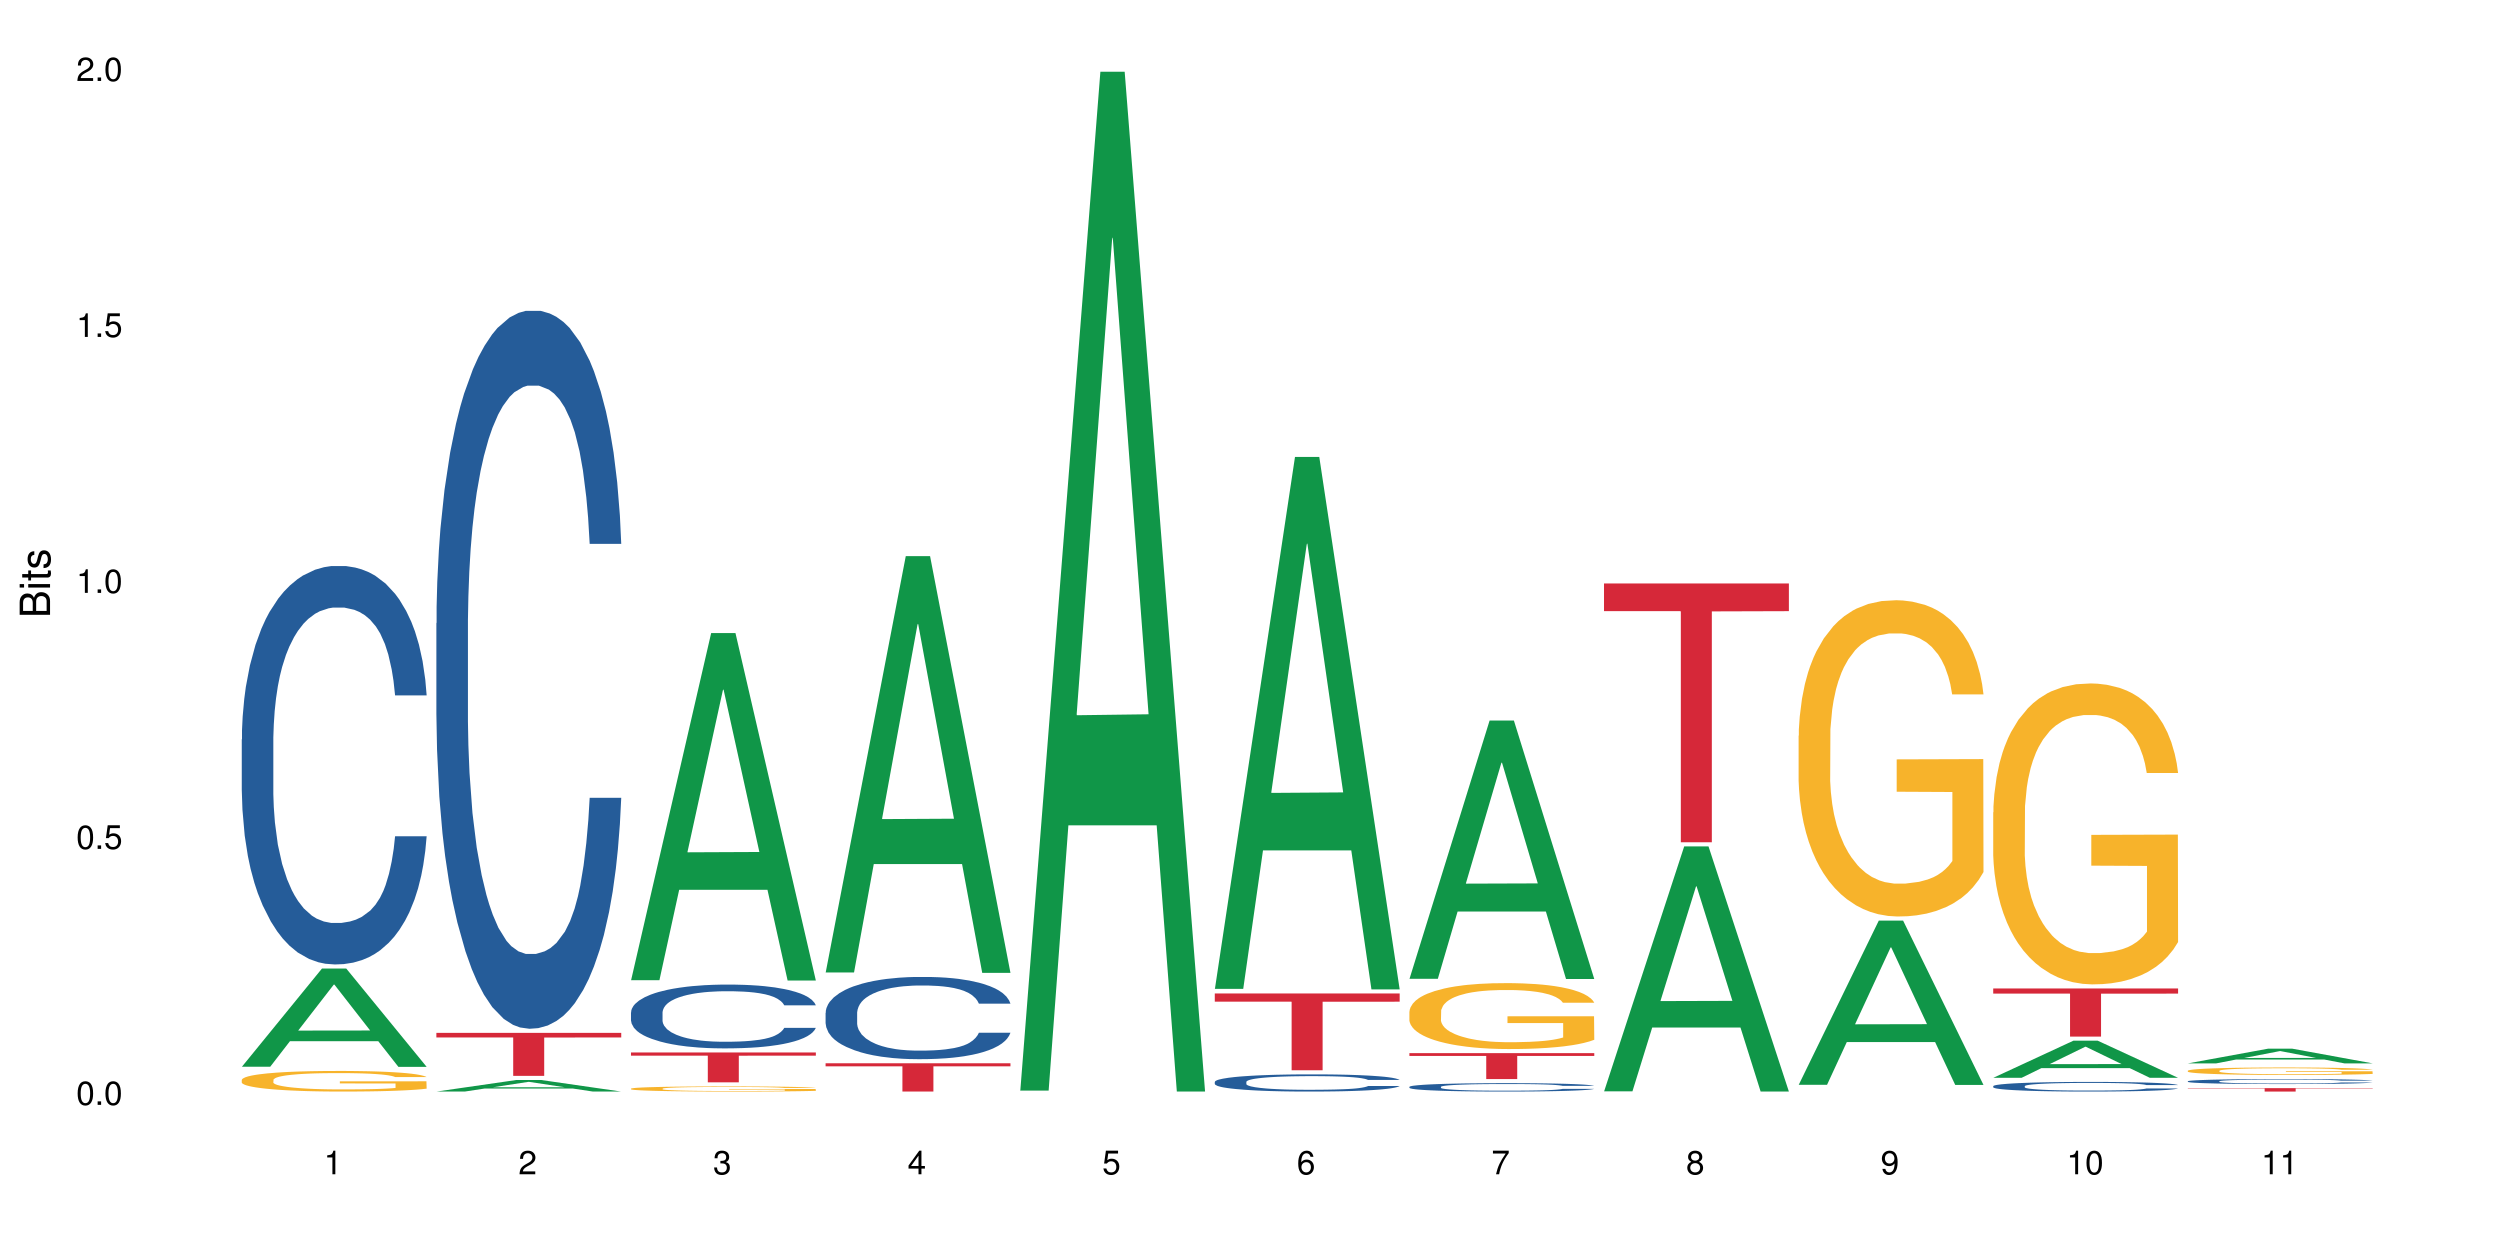 <?xml version="1.0" encoding="UTF-8"?>
<svg xmlns="http://www.w3.org/2000/svg" xmlns:xlink="http://www.w3.org/1999/xlink" width="720pt" height="360pt" viewBox="0 0 720 360" version="1.1">
<defs>
<g>
<symbol overflow="visible" id="glyph0-0">
<path style="stroke:none;" d=""/>
</symbol>
<symbol overflow="visible" id="glyph0-1">
<path style="stroke:none;" d="M 2.641 -6.797 C 2 -6.797 1.422 -6.531 1.078 -6.047 C 0.641 -5.453 0.406 -4.547 0.406 -3.297 C 0.406 -1 1.188 0.219 2.641 0.219 C 4.078 0.219 4.859 -1 4.859 -3.234 C 4.859 -4.562 4.656 -5.438 4.203 -6.047 C 3.844 -6.531 3.281 -6.797 2.641 -6.797 Z M 2.641 -6.047 C 3.547 -6.047 4 -5.125 4 -3.312 C 4 -1.375 3.562 -0.484 2.625 -0.484 C 1.734 -0.484 1.281 -1.422 1.281 -3.281 C 1.281 -5.141 1.734 -6.047 2.641 -6.047 Z M 2.641 -6.047 "/>
</symbol>
<symbol overflow="visible" id="glyph0-2">
<path style="stroke:none;" d="M 1.828 -1 L 0.828 -1 L 0.828 0 L 1.828 0 Z M 1.828 -1 "/>
</symbol>
<symbol overflow="visible" id="glyph0-3">
<path style="stroke:none;" d="M 4.562 -6.797 L 1.062 -6.797 L 0.547 -3.094 L 1.328 -3.094 C 1.719 -3.562 2.047 -3.734 2.578 -3.734 C 3.484 -3.734 4.062 -3.109 4.062 -2.094 C 4.062 -1.125 3.484 -0.531 2.578 -0.531 C 1.828 -0.531 1.375 -0.906 1.188 -1.672 L 0.328 -1.672 C 0.453 -1.109 0.547 -0.844 0.75 -0.594 C 1.125 -0.078 1.828 0.219 2.594 0.219 C 3.969 0.219 4.922 -0.781 4.922 -2.219 C 4.922 -3.562 4.031 -4.484 2.719 -4.484 C 2.25 -4.484 1.859 -4.359 1.469 -4.062 L 1.734 -5.969 L 4.562 -5.969 Z M 4.562 -6.797 "/>
</symbol>
<symbol overflow="visible" id="glyph0-4">
<path style="stroke:none;" d="M 2.484 -4.844 L 2.484 0 L 3.328 0 L 3.328 -6.797 L 2.766 -6.797 C 2.469 -5.75 2.281 -5.609 0.984 -5.453 L 0.984 -4.844 Z M 2.484 -4.844 "/>
</symbol>
<symbol overflow="visible" id="glyph0-5">
<path style="stroke:none;" d="M 4.859 -0.828 L 1.281 -0.828 C 1.359 -1.391 1.672 -1.75 2.5 -2.234 L 3.469 -2.75 C 4.406 -3.266 4.906 -3.969 4.906 -4.812 C 4.906 -5.375 4.672 -5.906 4.266 -6.266 C 3.859 -6.625 3.375 -6.797 2.719 -6.797 C 1.859 -6.797 1.219 -6.5 0.844 -5.922 C 0.609 -5.562 0.5 -5.125 0.484 -4.438 L 1.328 -4.438 C 1.359 -4.906 1.406 -5.188 1.531 -5.406 C 1.75 -5.812 2.188 -6.062 2.703 -6.062 C 3.469 -6.062 4.031 -5.516 4.031 -4.781 C 4.031 -4.25 3.719 -3.797 3.125 -3.438 L 2.234 -2.938 C 0.812 -2.141 0.406 -1.5 0.328 0 L 4.859 0 Z M 4.859 -0.828 "/>
</symbol>
<symbol overflow="visible" id="glyph0-6">
<path style="stroke:none;" d="M 2.125 -3.125 L 2.578 -3.125 C 3.516 -3.125 3.984 -2.703 3.984 -1.891 C 3.984 -1.031 3.469 -0.531 2.578 -0.531 C 1.656 -0.531 1.203 -0.984 1.156 -1.969 L 0.312 -1.969 C 0.344 -1.422 0.438 -1.078 0.609 -0.766 C 0.953 -0.109 1.625 0.219 2.547 0.219 C 3.953 0.219 4.859 -0.609 4.859 -1.906 C 4.859 -2.766 4.516 -3.25 3.703 -3.516 C 4.344 -3.766 4.656 -4.25 4.656 -4.938 C 4.656 -6.109 3.875 -6.797 2.578 -6.797 C 1.203 -6.797 0.484 -6.047 0.453 -4.609 L 1.297 -4.609 C 1.312 -5.016 1.344 -5.25 1.453 -5.453 C 1.641 -5.828 2.062 -6.062 2.594 -6.062 C 3.344 -6.062 3.797 -5.625 3.797 -4.906 C 3.797 -4.422 3.609 -4.141 3.25 -3.984 C 3.016 -3.891 2.719 -3.844 2.125 -3.844 Z M 2.125 -3.125 "/>
</symbol>
<symbol overflow="visible" id="glyph0-7">
<path style="stroke:none;" d="M 3.141 -1.625 L 3.141 0 L 3.984 0 L 3.984 -1.625 L 4.984 -1.625 L 4.984 -2.391 L 3.984 -2.391 L 3.984 -6.797 L 3.359 -6.797 L 0.266 -2.516 L 0.266 -1.625 Z M 3.141 -2.391 L 1 -2.391 L 3.141 -5.359 Z M 3.141 -2.391 "/>
</symbol>
<symbol overflow="visible" id="glyph0-8">
<path style="stroke:none;" d="M 4.781 -5.031 C 4.609 -6.141 3.891 -6.797 2.844 -6.797 C 2.094 -6.797 1.422 -6.438 1.031 -5.828 C 0.609 -5.172 0.406 -4.344 0.406 -3.094 C 0.406 -1.953 0.578 -1.234 0.984 -0.625 C 1.359 -0.078 1.953 0.219 2.703 0.219 C 3.984 0.219 4.922 -0.734 4.922 -2.078 C 4.922 -3.344 4.062 -4.234 2.844 -4.234 C 2.172 -4.234 1.641 -3.969 1.281 -3.469 C 1.281 -5.125 1.828 -6.047 2.797 -6.047 C 3.391 -6.047 3.797 -5.672 3.938 -5.031 Z M 2.734 -3.484 C 3.547 -3.484 4.062 -2.922 4.062 -2 C 4.062 -1.156 3.484 -0.531 2.703 -0.531 C 1.922 -0.531 1.328 -1.188 1.328 -2.047 C 1.328 -2.891 1.906 -3.484 2.734 -3.484 Z M 2.734 -3.484 "/>
</symbol>
<symbol overflow="visible" id="glyph0-9">
<path style="stroke:none;" d="M 4.984 -6.797 L 0.438 -6.797 L 0.438 -5.969 L 4.109 -5.969 C 2.5 -3.656 1.828 -2.234 1.328 0 L 2.219 0 C 2.594 -2.172 3.453 -4.047 4.984 -6.094 Z M 4.984 -6.797 "/>
</symbol>
<symbol overflow="visible" id="glyph0-10">
<path style="stroke:none;" d="M 3.75 -3.578 C 4.453 -4 4.688 -4.344 4.688 -4.984 C 4.688 -6.047 3.844 -6.797 2.641 -6.797 C 1.438 -6.797 0.594 -6.047 0.594 -4.984 C 0.594 -4.359 0.828 -4.016 1.516 -3.578 C 0.734 -3.203 0.359 -2.641 0.359 -1.891 C 0.359 -0.641 1.297 0.219 2.641 0.219 C 3.984 0.219 4.922 -0.641 4.922 -1.875 C 4.922 -2.641 4.531 -3.203 3.75 -3.578 Z M 2.641 -6.047 C 3.359 -6.047 3.812 -5.625 3.812 -4.969 C 3.812 -4.344 3.344 -3.922 2.641 -3.922 C 1.922 -3.922 1.453 -4.344 1.453 -4.984 C 1.453 -5.625 1.922 -6.047 2.641 -6.047 Z M 2.641 -3.203 C 3.484 -3.203 4.062 -2.672 4.062 -1.875 C 4.062 -1.062 3.484 -0.531 2.625 -0.531 C 1.797 -0.531 1.219 -1.078 1.219 -1.875 C 1.219 -2.672 1.797 -3.203 2.641 -3.203 Z M 2.641 -3.203 "/>
</symbol>
<symbol overflow="visible" id="glyph0-11">
<path style="stroke:none;" d="M 0.516 -1.547 C 0.672 -0.438 1.406 0.219 2.438 0.219 C 3.188 0.219 3.859 -0.141 4.266 -0.75 C 4.688 -1.406 4.891 -2.25 4.891 -3.484 C 4.891 -4.625 4.703 -5.359 4.312 -5.953 C 3.938 -6.5 3.344 -6.797 2.594 -6.797 C 1.297 -6.797 0.359 -5.844 0.359 -4.516 C 0.359 -3.25 1.234 -2.344 2.453 -2.344 C 3.094 -2.344 3.562 -2.578 4.016 -3.109 C 4 -1.453 3.469 -0.531 2.5 -0.531 C 1.906 -0.531 1.484 -0.906 1.359 -1.547 Z M 2.578 -6.062 C 3.375 -6.062 3.969 -5.406 3.969 -4.531 C 3.969 -3.688 3.375 -3.094 2.547 -3.094 C 1.734 -3.094 1.234 -3.672 1.234 -4.578 C 1.234 -5.438 1.797 -6.062 2.578 -6.062 Z M 2.578 -6.062 "/>
</symbol>
<symbol overflow="visible" id="glyph1-0">
<path style="stroke:none;" d=""/>
</symbol>
<symbol overflow="visible" id="glyph1-1">
<path style="stroke:none;" d="M 0 -0.953 L 0 -4.891 C 0 -5.719 -0.234 -6.344 -0.734 -6.797 C -1.188 -7.234 -1.812 -7.469 -2.5 -7.469 C -3.547 -7.469 -4.188 -7 -4.625 -5.875 C -4.984 -6.672 -5.641 -7.094 -6.531 -7.094 C -7.156 -7.094 -7.734 -6.859 -8.141 -6.391 C -8.562 -5.938 -8.75 -5.344 -8.75 -4.5 L -8.75 -0.953 Z M -4.984 -2.062 L -7.766 -2.062 L -7.766 -4.219 C -7.766 -4.844 -7.688 -5.203 -7.453 -5.5 C -7.219 -5.812 -6.859 -5.969 -6.375 -5.969 C -5.906 -5.969 -5.531 -5.812 -5.297 -5.5 C -5.062 -5.203 -4.984 -4.844 -4.984 -4.219 Z M -0.984 -2.062 L -4 -2.062 L -4 -4.781 C -4 -5.328 -3.859 -5.688 -3.578 -5.953 C -3.297 -6.219 -2.922 -6.359 -2.484 -6.359 C -2.062 -6.359 -1.688 -6.219 -1.406 -5.953 C -1.109 -5.688 -0.984 -5.328 -0.984 -4.781 Z M -0.984 -2.062 "/>
</symbol>
<symbol overflow="visible" id="glyph1-2">
<path style="stroke:none;" d="M -6.281 -1.797 L -6.281 -0.797 L 0 -0.797 L 0 -1.797 Z M -8.75 -1.797 L -8.75 -0.797 L -7.484 -0.797 L -7.484 -1.797 Z M -8.75 -1.797 "/>
</symbol>
<symbol overflow="visible" id="glyph1-3">
<path style="stroke:none;" d="M -6.281 -3.047 L -6.281 -2.016 L -8.016 -2.016 L -8.016 -1.016 L -6.281 -1.016 L -6.281 -0.172 L -5.469 -0.172 L -5.469 -1.016 L -0.719 -1.016 C -0.078 -1.016 0.281 -1.453 0.281 -2.234 C 0.281 -2.469 0.25 -2.719 0.188 -3.047 L -0.641 -3.047 C -0.609 -2.922 -0.594 -2.766 -0.594 -2.562 C -0.594 -2.141 -0.719 -2.016 -1.156 -2.016 L -5.469 -2.016 L -5.469 -3.047 Z M -6.281 -3.047 "/>
</symbol>
<symbol overflow="visible" id="glyph1-4">
<path style="stroke:none;" d="M -4.531 -5.25 C -5.766 -5.25 -6.469 -4.422 -6.469 -2.969 C -6.469 -1.516 -5.719 -0.562 -4.547 -0.562 C -3.562 -0.562 -3.094 -1.062 -2.734 -2.562 L -2.516 -3.484 C -2.344 -4.188 -2.094 -4.469 -1.625 -4.469 C -1.047 -4.469 -0.641 -3.875 -0.641 -3 C -0.641 -2.453 -0.797 -2 -1.062 -1.75 C -1.25 -1.594 -1.422 -1.531 -1.875 -1.469 L -1.875 -0.406 C -0.422 -0.453 0.281 -1.266 0.281 -2.922 C 0.281 -4.5 -0.5 -5.516 -1.719 -5.516 C -2.656 -5.516 -3.172 -4.984 -3.469 -3.734 L -3.703 -2.766 C -3.891 -1.953 -4.156 -1.609 -4.594 -1.609 C -5.172 -1.609 -5.547 -2.125 -5.547 -2.938 C -5.547 -3.75 -5.203 -4.172 -4.531 -4.203 Z M -4.531 -5.25 "/>
</symbol>
</g>
</defs>
<g id="surface79646">
<rect x="0" y="0" width="720" height="360" style="fill:rgb(100%,100%,100%);fill-opacity:1;stroke:none;"/>
<path style=" stroke:none;fill-rule:nonzero;fill:rgb(6.275%,58.824%,28.235%);fill-opacity:1;" d="M 69.629 307.227 L 69.688 307.199 L 92.723 278.945 L 99.723 278.945 L 122.875 307.254 L 114.738 307.254 L 108.938 299.863 L 83.508 299.863 L 77.82 307.227 L 69.629 307.227 L 85.957 296.809 L 106.605 296.781 L 96.309 283.57 L 96.195 283.543 L 96.082 283.625 L 85.898 296.781 L 85.957 296.809 Z M 69.629 307.227 "/>
<path style=" stroke:none;fill-rule:nonzero;fill:rgb(14.51%,36.078%,60%);fill-opacity:1;" d="M 69.629 212.953 L 69.695 212.852 L 69.695 210.332 L 69.891 206.348 L 70.344 201.312 L 70.797 197.852 L 71.969 191.664 L 73.59 185.688 L 75.277 181.074 L 76.512 178.348 L 77.617 176.25 L 80.148 172.367 L 81.773 170.375 L 83.523 168.594 L 85.668 166.809 L 87.227 165.762 L 90.73 164.082 L 93.328 163.348 L 95.344 163.035 L 99.691 163.035 L 102.289 163.453 L 104.172 163.98 L 106.25 164.816 L 108.004 165.762 L 111.055 168.07 L 113.781 171.004 L 115.016 172.684 L 116.965 175.934 L 118.457 179.082 L 119.496 181.809 L 120.664 185.688 L 121.703 190.406 L 122.484 195.754 L 122.875 200.266 L 113.781 200.266 L 113.328 196.07 L 112.809 192.82 L 111.836 188.52 L 110.859 185.477 L 109.496 182.438 L 108.266 180.445 L 106.574 178.453 L 105.082 177.191 L 103.523 176.25 L 102.031 175.621 L 99.172 174.992 L 95.863 174.992 L 94.629 175.199 L 92.098 176.039 L 90.73 176.773 L 88.785 178.242 L 87.422 179.605 L 85.797 181.703 L 84.695 183.484 L 83.328 186.211 L 82.355 188.625 L 81.254 192.086 L 80.602 194.707 L 80.02 197.645 L 79.5 201.105 L 79.109 204.773 L 78.852 208.656 L 78.719 212.43 L 78.719 228.688 L 78.852 232.461 L 79.176 236.867 L 80.02 243.262 L 81.254 248.82 L 82.68 253.227 L 84.043 256.371 L 84.824 257.84 L 85.863 259.52 L 87.484 261.617 L 89.824 263.715 L 91.188 264.555 L 93.266 265.391 L 95.406 265.812 L 98.266 265.812 L 100.797 265.391 L 102.484 264.867 L 104.238 264.027 L 106.641 262.246 L 108.133 260.566 L 109.434 258.574 L 110.406 256.582 L 111.055 254.906 L 112.031 251.652 L 112.809 248.086 L 113.395 244.418 L 113.781 240.852 L 122.875 240.852 L 122.484 245.047 L 121.898 249.137 L 121.316 252.18 L 120.406 255.848 L 119.367 259.098 L 117.875 262.77 L 116.641 265.184 L 115.016 267.805 L 113.523 269.797 L 111.898 271.578 L 109.496 273.676 L 107.938 274.727 L 106.25 275.668 L 104.238 276.508 L 101.707 277.242 L 98.977 277.664 L 96.445 277.766 L 93.719 277.559 L 91.707 277.137 L 89.043 276.195 L 85.73 274.305 L 83.328 272.312 L 81.445 270.32 L 79.824 268.223 L 78.004 265.391 L 75.668 260.777 L 74.238 257.211 L 73.266 254.273 L 72.16 250.184 L 71.383 246.516 L 70.473 240.641 L 69.824 233.195 L 69.629 227.426 Z M 69.629 212.953 "/>
<path style=" stroke:none;fill-rule:nonzero;fill:rgb(96.863%,70.196%,16.863%);fill-opacity:1;" d="M 69.629 310.977 L 69.695 310.969 L 69.695 310.863 L 69.953 310.617 L 70.602 310.281 L 71.449 310.004 L 72.355 309.789 L 72.941 309.676 L 73.914 309.512 L 74.758 309.395 L 76.902 309.148 L 79.629 308.922 L 81.121 308.824 L 82.809 308.73 L 85.215 308.629 L 86.316 308.59 L 89.691 308.504 L 93.523 308.449 L 97.746 308.434 L 99.691 308.438 L 102.355 308.461 L 105.992 308.52 L 108.07 308.574 L 109.691 308.629 L 111.379 308.699 L 113.457 308.809 L 115.406 308.938 L 116.965 309.066 L 118.523 309.23 L 119.82 309.402 L 120.926 309.594 L 121.898 309.82 L 122.484 310.012 L 122.875 310.199 L 113.848 310.199 L 113.328 310.012 L 112.742 309.863 L 111.77 309.684 L 110.797 309.555 L 109.82 309.453 L 108.004 309.312 L 106.445 309.223 L 104.496 309.148 L 102.613 309.102 L 100.473 309.066 L 99.172 309.055 L 95.73 309.055 L 92.613 309.094 L 90.797 309.137 L 89.5 309.18 L 87.68 309.262 L 86.578 309.328 L 85.926 309.371 L 83.98 309.539 L 82.68 309.691 L 81.965 309.793 L 81.059 309.957 L 80.406 310.102 L 79.695 310.32 L 79.305 310.484 L 78.785 310.852 L 78.719 311.828 L 78.914 312.035 L 79.305 312.254 L 79.824 312.449 L 80.602 312.656 L 81.383 312.812 L 82.746 313.027 L 83.914 313.168 L 84.824 313.258 L 86.578 313.406 L 87.289 313.453 L 88.98 313.551 L 90.73 313.629 L 92.875 313.691 L 94.5 313.727 L 97.094 313.754 L 100.406 313.754 L 104.305 313.719 L 106.77 313.676 L 108.457 313.633 L 109.562 313.594 L 110.926 313.535 L 111.898 313.48 L 112.809 313.422 L 113.914 313.328 L 113.914 312.035 L 97.875 312.027 L 97.875 311.422 L 122.809 311.414 L 122.875 313.535 L 121.512 313.684 L 119.82 313.824 L 118.199 313.93 L 116.512 314.023 L 114.109 314.125 L 112.16 314.191 L 109.172 314.27 L 106.445 314.316 L 103.59 314.348 L 101.055 314.363 L 98.07 314.371 L 95.406 314.359 L 92.551 314.328 L 90.277 314.285 L 88.199 314.23 L 86.121 314.16 L 83.523 314.047 L 81.836 313.953 L 80.082 313.84 L 78.332 313.703 L 76.773 313.559 L 75.734 313.445 L 74.695 313.312 L 73.59 313.152 L 72.551 312.965 L 71.773 312.797 L 71.059 312.609 L 70.539 312.43 L 70.02 312.184 L 69.758 311.988 L 69.629 311.82 Z M 69.629 310.977 "/>
<path style=" stroke:none;fill-rule:nonzero;fill:rgb(6.275%,58.824%,28.235%);fill-opacity:1;" d="M 125.676 314.367 L 125.734 314.363 L 148.77 311.031 L 155.77 311.031 L 178.918 314.371 L 170.785 314.371 L 164.984 313.5 L 139.555 313.5 L 133.867 314.367 L 125.676 314.367 L 142 313.137 L 162.652 313.133 L 152.355 311.574 L 152.242 311.574 L 152.129 311.582 L 141.945 313.133 L 142 313.137 Z M 125.676 314.367 "/>
<path style=" stroke:none;fill-rule:nonzero;fill:rgb(14.51%,36.078%,60%);fill-opacity:1;" d="M 125.676 179.492 L 125.742 179.301 L 125.742 174.766 L 125.934 167.586 L 126.391 158.512 L 126.844 152.277 L 128.012 141.125 L 129.637 130.355 L 131.324 122.039 L 132.559 117.125 L 133.664 113.344 L 136.195 106.352 L 137.816 102.762 L 139.57 99.547 L 141.715 96.336 L 143.273 94.445 L 146.777 91.422 L 149.375 90.098 L 151.391 89.531 L 155.738 89.531 L 158.336 90.289 L 160.219 91.23 L 162.297 92.742 L 164.051 94.445 L 167.102 98.602 L 169.828 103.895 L 171.062 106.918 L 173.012 112.777 L 174.504 118.445 L 175.543 123.359 L 176.711 130.355 L 177.75 138.859 L 178.531 148.496 L 178.918 156.625 L 169.828 156.625 L 169.375 149.062 L 168.855 143.203 L 167.883 135.457 L 166.906 129.977 L 165.543 124.496 L 164.309 120.902 L 162.621 117.312 L 161.129 115.047 L 159.57 113.344 L 158.078 112.211 L 155.219 111.078 L 151.906 111.078 L 150.676 111.453 L 148.141 112.965 L 146.777 114.289 L 144.832 116.934 L 143.469 119.391 L 141.844 123.172 L 140.738 126.383 L 139.375 131.297 L 138.402 135.645 L 137.297 141.883 L 136.648 146.605 L 136.066 151.898 L 135.547 158.137 L 135.156 164.75 L 134.895 171.742 L 134.766 178.547 L 134.766 207.84 L 134.895 214.645 L 135.219 222.582 L 136.066 234.109 L 137.297 244.129 L 138.727 252.066 L 140.09 257.734 L 140.871 260.379 L 141.91 263.406 L 143.531 267.184 L 145.871 270.965 L 147.234 272.477 L 149.312 273.988 L 151.453 274.742 L 154.312 274.742 L 156.844 273.988 L 158.531 273.043 L 160.285 271.531 L 162.688 268.316 L 164.18 265.293 L 165.48 261.703 L 166.453 258.113 L 167.102 255.09 L 168.074 249.23 L 168.855 242.805 L 169.441 236.191 L 169.828 229.766 L 178.918 229.766 L 178.531 237.324 L 177.945 244.695 L 177.363 250.176 L 176.453 256.789 L 175.414 262.648 L 173.922 269.262 L 172.688 273.609 L 171.062 278.336 L 169.57 281.926 L 167.945 285.137 L 165.543 288.918 L 163.984 290.809 L 162.297 292.508 L 160.285 294.02 L 157.754 295.344 L 155.023 296.102 L 152.492 296.289 L 149.766 295.91 L 147.754 295.156 L 145.09 293.453 L 141.777 290.051 L 139.375 286.461 L 137.492 282.871 L 135.871 279.09 L 134.051 273.988 L 131.715 265.672 L 130.285 259.246 L 129.312 253.953 L 128.207 246.586 L 127.43 239.969 L 126.52 229.387 L 125.871 215.969 L 125.676 205.574 Z M 125.676 179.492 "/>
<path style=" stroke:none;fill-rule:nonzero;fill:rgb(83.922%,15.686%,22.353%);fill-opacity:1;" d="M 125.676 297.469 L 178.918 297.469 L 178.918 298.793 L 156.73 298.805 L 156.73 309.852 L 147.801 309.852 L 147.801 298.816 L 147.672 298.793 L 125.676 298.793 Z M 125.676 297.469 "/>
<path style=" stroke:none;fill-rule:nonzero;fill:rgb(6.275%,58.824%,28.235%);fill-opacity:1;" d="M 181.723 282.301 L 181.777 282.207 L 204.816 182.316 L 211.812 182.316 L 234.965 282.395 L 226.832 282.395 L 221.031 256.27 L 195.602 256.27 L 189.914 282.301 L 181.723 282.301 L 198.047 245.465 L 218.695 245.371 L 208.402 198.668 L 208.289 198.574 L 208.172 198.855 L 197.992 245.371 L 198.047 245.465 Z M 181.723 282.301 "/>
<path style=" stroke:none;fill-rule:nonzero;fill:rgb(14.51%,36.078%,60%);fill-opacity:1;" d="M 181.723 291.562 L 181.785 291.547 L 181.785 291.145 L 181.98 290.508 L 182.438 289.699 L 182.891 289.148 L 184.059 288.156 L 185.684 287.199 L 187.371 286.461 L 188.605 286.023 L 189.707 285.688 L 192.242 285.066 L 193.863 284.75 L 195.617 284.465 L 197.762 284.18 L 199.32 284.012 L 202.824 283.742 L 205.422 283.625 L 207.434 283.574 L 211.785 283.574 L 214.383 283.641 L 216.266 283.727 L 218.344 283.859 L 220.098 284.012 L 223.148 284.379 L 225.875 284.852 L 227.109 285.117 L 229.059 285.641 L 230.551 286.141 L 231.59 286.578 L 232.758 287.199 L 233.797 287.953 L 234.578 288.812 L 234.965 289.531 L 225.875 289.531 L 225.422 288.859 L 224.902 288.34 L 223.926 287.652 L 222.953 287.168 L 221.59 286.68 L 220.355 286.359 L 218.668 286.043 L 217.176 285.84 L 215.617 285.688 L 214.121 285.59 L 211.266 285.488 L 207.953 285.488 L 206.723 285.52 L 204.188 285.656 L 202.824 285.773 L 200.875 286.008 L 199.512 286.227 L 197.891 286.562 L 196.785 286.848 L 195.422 287.285 L 194.449 287.668 L 193.344 288.223 L 192.695 288.645 L 192.109 289.113 L 191.59 289.668 L 191.203 290.254 L 190.941 290.875 L 190.812 291.48 L 190.812 294.082 L 190.941 294.684 L 191.266 295.391 L 192.109 296.414 L 193.344 297.305 L 194.773 298.008 L 196.137 298.512 L 196.918 298.746 L 197.953 299.016 L 199.578 299.352 L 201.914 299.688 L 203.281 299.82 L 205.355 299.957 L 207.5 300.023 L 210.355 300.023 L 212.891 299.957 L 214.578 299.871 L 216.332 299.738 L 218.734 299.453 L 220.227 299.184 L 221.523 298.863 L 222.5 298.547 L 223.148 298.277 L 224.121 297.758 L 224.902 297.188 L 225.484 296.598 L 225.875 296.027 L 234.965 296.027 L 234.578 296.699 L 233.992 297.355 L 233.406 297.84 L 232.5 298.43 L 231.461 298.949 L 229.965 299.535 L 228.734 299.922 L 227.109 300.34 L 225.617 300.66 L 223.992 300.945 L 221.59 301.281 L 220.031 301.449 L 218.344 301.602 L 216.332 301.734 L 213.797 301.852 L 211.07 301.918 L 208.539 301.938 L 205.812 301.902 L 203.801 301.836 L 201.137 301.684 L 197.824 301.383 L 195.422 301.062 L 193.539 300.742 L 191.918 300.41 L 190.098 299.957 L 187.762 299.215 L 186.332 298.645 L 185.359 298.176 L 184.254 297.523 L 183.477 296.934 L 182.566 295.996 L 181.918 294.801 L 181.723 293.879 Z M 181.723 291.562 "/>
<path style=" stroke:none;fill-rule:nonzero;fill:rgb(96.863%,70.196%,16.863%);fill-opacity:1;" d="M 181.723 313.523 L 181.785 313.52 L 181.785 313.492 L 182.047 313.434 L 182.695 313.348 L 183.539 313.277 L 184.449 313.227 L 185.035 313.195 L 186.008 313.156 L 186.852 313.125 L 188.996 313.066 L 191.723 313.008 L 193.215 312.984 L 194.902 312.961 L 197.305 312.934 L 198.41 312.926 L 201.785 312.902 L 205.617 312.891 L 209.836 312.887 L 211.785 312.887 L 214.449 312.891 L 218.082 312.906 L 220.16 312.922 L 221.785 312.934 L 223.473 312.953 L 225.551 312.98 L 227.5 313.012 L 229.059 313.043 L 230.617 313.086 L 231.914 313.129 L 233.02 313.176 L 233.992 313.234 L 234.578 313.281 L 234.965 313.328 L 225.941 313.328 L 225.422 313.281 L 224.836 313.242 L 223.863 313.199 L 222.891 313.168 L 221.914 313.141 L 220.098 313.105 L 218.539 313.082 L 216.59 313.066 L 214.707 313.051 L 212.566 313.043 L 207.824 313.043 L 204.707 313.051 L 202.891 313.062 L 201.59 313.074 L 199.773 313.094 L 198.668 313.109 L 198.02 313.121 L 196.07 313.164 L 194.773 313.199 L 194.059 313.227 L 193.148 313.266 L 192.5 313.305 L 191.785 313.359 L 191.398 313.398 L 190.879 313.492 L 190.812 313.734 L 191.008 313.785 L 191.398 313.84 L 191.918 313.891 L 192.695 313.941 L 193.477 313.98 L 194.84 314.035 L 196.008 314.07 L 196.918 314.094 L 198.668 314.129 L 199.383 314.141 L 201.07 314.164 L 202.824 314.184 L 204.969 314.199 L 206.59 314.211 L 209.188 314.215 L 212.5 314.215 L 216.395 314.207 L 218.863 314.195 L 220.551 314.188 L 221.656 314.176 L 223.02 314.16 L 223.992 314.148 L 224.902 314.133 L 226.004 314.109 L 226.004 313.785 L 209.969 313.785 L 209.969 313.633 L 234.902 313.633 L 234.965 314.16 L 233.602 314.199 L 231.914 314.234 L 230.293 314.262 L 228.602 314.285 L 226.199 314.309 L 224.254 314.324 L 221.266 314.344 L 218.539 314.355 L 215.68 314.363 L 213.148 314.371 L 210.164 314.371 L 207.5 314.367 L 204.645 314.359 L 202.371 314.348 L 200.293 314.336 L 198.215 314.316 L 195.617 314.289 L 193.93 314.266 L 192.176 314.238 L 190.422 314.203 L 188.863 314.168 L 187.824 314.141 L 186.785 314.105 L 185.684 314.066 L 184.645 314.02 L 183.863 313.977 L 183.152 313.93 L 182.633 313.887 L 182.113 313.824 L 181.852 313.773 L 181.723 313.734 Z M 181.723 313.523 "/>
<path style=" stroke:none;fill-rule:nonzero;fill:rgb(83.922%,15.686%,22.353%);fill-opacity:1;" d="M 181.723 303.113 L 234.965 303.113 L 234.965 304.035 L 212.777 304.043 L 212.777 311.707 L 203.848 311.707 L 203.848 304.051 L 203.719 304.035 L 181.723 304.035 Z M 181.723 303.113 "/>
<path style=" stroke:none;fill-rule:nonzero;fill:rgb(6.275%,58.824%,28.235%);fill-opacity:1;" d="M 237.77 280.074 L 237.824 279.961 L 260.863 160.164 L 267.859 160.164 L 291.012 280.188 L 282.879 280.188 L 277.074 248.855 L 251.648 248.855 L 245.961 280.074 L 237.77 280.074 L 254.094 235.898 L 274.742 235.785 L 264.449 179.773 L 264.332 179.664 L 264.219 180 L 254.039 235.785 L 254.094 235.898 Z M 237.77 280.074 "/>
<path style=" stroke:none;fill-rule:nonzero;fill:rgb(14.51%,36.078%,60%);fill-opacity:1;" d="M 237.77 291.668 L 237.832 291.648 L 237.832 291.129 L 238.027 290.305 L 238.484 289.266 L 238.938 288.551 L 240.105 287.273 L 241.73 286.043 L 243.418 285.09 L 244.652 284.527 L 245.754 284.094 L 248.289 283.293 L 249.91 282.883 L 251.664 282.512 L 253.805 282.145 L 255.363 281.93 L 258.871 281.582 L 261.469 281.43 L 263.48 281.367 L 267.832 281.367 L 270.43 281.453 L 272.312 281.559 L 274.391 281.734 L 276.145 281.93 L 279.195 282.406 L 281.922 283.012 L 283.156 283.355 L 285.105 284.027 L 286.598 284.676 L 287.637 285.242 L 288.805 286.043 L 289.844 287.016 L 290.621 288.121 L 291.012 289.051 L 281.922 289.051 L 281.469 288.184 L 280.949 287.512 L 279.973 286.625 L 279 286 L 277.637 285.371 L 276.402 284.961 L 274.715 284.547 L 273.223 284.289 L 271.664 284.094 L 270.168 283.965 L 267.312 283.832 L 264 283.832 L 262.766 283.875 L 260.234 284.051 L 258.871 284.203 L 256.922 284.504 L 255.559 284.785 L 253.938 285.219 L 252.832 285.586 L 251.469 286.148 L 250.496 286.648 L 249.391 287.363 L 248.742 287.902 L 248.156 288.508 L 247.637 289.223 L 247.25 289.98 L 246.988 290.781 L 246.859 291.562 L 246.859 294.918 L 246.988 295.695 L 247.312 296.605 L 248.156 297.926 L 249.391 299.074 L 250.82 299.98 L 252.184 300.633 L 252.961 300.934 L 254 301.281 L 255.625 301.715 L 257.961 302.148 L 259.324 302.32 L 261.402 302.492 L 263.547 302.578 L 266.402 302.578 L 268.938 302.492 L 270.625 302.387 L 272.379 302.211 L 274.781 301.844 L 276.273 301.496 L 277.57 301.086 L 278.547 300.676 L 279.195 300.328 L 280.168 299.656 L 280.949 298.922 L 281.531 298.164 L 281.922 297.43 L 291.012 297.43 L 290.621 298.293 L 290.039 299.137 L 289.453 299.766 L 288.547 300.523 L 287.508 301.195 L 286.012 301.953 L 284.777 302.449 L 283.156 302.992 L 281.664 303.402 L 280.039 303.77 L 277.637 304.203 L 276.078 304.418 L 274.391 304.613 L 272.379 304.789 L 269.844 304.938 L 267.117 305.027 L 264.586 305.047 L 261.859 305.004 L 259.844 304.918 L 257.184 304.723 L 253.871 304.332 L 251.469 303.922 L 249.586 303.512 L 247.961 303.078 L 246.145 302.492 L 243.809 301.539 L 242.379 300.805 L 241.406 300.199 L 240.301 299.355 L 239.523 298.598 L 238.613 297.383 L 237.965 295.848 L 237.77 294.656 Z M 237.77 291.668 "/>
<path style=" stroke:none;fill-rule:nonzero;fill:rgb(83.922%,15.686%,22.353%);fill-opacity:1;" d="M 237.77 306.227 L 291.012 306.227 L 291.012 307.098 L 268.82 307.105 L 268.82 314.371 L 259.895 314.371 L 259.895 307.113 L 259.766 307.098 L 237.77 307.098 Z M 237.77 306.227 "/>
<path style=" stroke:none;fill-rule:nonzero;fill:rgb(6.275%,58.824%,28.235%);fill-opacity:1;" d="M 293.816 314.094 L 293.871 313.82 L 316.91 20.664 L 323.906 20.664 L 347.059 314.371 L 338.926 314.371 L 333.121 237.703 L 307.695 237.703 L 302.008 314.094 L 293.816 314.094 L 310.141 205.988 L 330.789 205.711 L 320.492 68.648 L 320.379 68.375 L 320.266 69.199 L 310.082 205.711 L 310.141 205.988 Z M 293.816 314.094 "/>
<path style=" stroke:none;fill-rule:nonzero;fill:rgb(6.275%,58.824%,28.235%);fill-opacity:1;" d="M 349.859 284.797 L 349.918 284.652 L 372.957 131.605 L 379.953 131.605 L 403.105 284.938 L 394.973 284.938 L 389.168 244.914 L 363.742 244.914 L 358.051 284.797 L 349.859 284.797 L 366.188 228.355 L 386.836 228.211 L 376.539 156.656 L 376.426 156.512 L 376.312 156.945 L 366.129 228.211 L 366.188 228.355 Z M 349.859 284.797 "/>
<path style=" stroke:none;fill-rule:nonzero;fill:rgb(14.51%,36.078%,60%);fill-opacity:1;" d="M 349.859 311.574 L 349.926 311.57 L 349.926 311.461 L 350.121 311.289 L 350.574 311.07 L 351.031 310.922 L 352.199 310.656 L 353.82 310.395 L 355.512 310.195 L 356.742 310.078 L 357.848 309.988 L 360.379 309.82 L 362.004 309.734 L 363.758 309.66 L 365.898 309.582 L 367.457 309.535 L 370.965 309.465 L 373.562 309.434 L 375.574 309.418 L 379.926 309.418 L 382.523 309.438 L 384.406 309.461 L 386.484 309.496 L 388.234 309.535 L 391.289 309.637 L 394.016 309.762 L 395.25 309.836 L 397.195 309.977 L 398.691 310.109 L 399.73 310.23 L 400.898 310.395 L 401.938 310.602 L 402.715 310.832 L 403.105 311.027 L 394.016 311.027 L 393.559 310.844 L 393.039 310.703 L 392.066 310.52 L 391.094 310.387 L 389.73 310.258 L 388.496 310.172 L 386.809 310.086 L 385.312 310.031 L 383.754 309.988 L 382.262 309.961 L 379.406 309.934 L 376.094 309.934 L 374.859 309.945 L 372.328 309.98 L 370.965 310.012 L 369.016 310.074 L 367.652 310.133 L 366.027 310.223 L 364.926 310.301 L 363.562 310.418 L 362.586 310.523 L 361.484 310.672 L 360.836 310.785 L 360.25 310.914 L 359.73 311.062 L 359.34 311.219 L 359.082 311.387 L 358.953 311.551 L 358.953 312.254 L 359.082 312.414 L 359.406 312.605 L 360.25 312.883 L 361.484 313.121 L 362.914 313.312 L 364.277 313.445 L 365.055 313.512 L 366.094 313.582 L 367.719 313.672 L 370.055 313.766 L 371.418 313.801 L 373.496 313.836 L 375.641 313.855 L 378.496 313.855 L 381.027 313.836 L 382.715 313.812 L 384.469 313.777 L 386.871 313.699 L 388.367 313.629 L 389.664 313.543 L 390.637 313.457 L 391.289 313.383 L 392.262 313.242 L 393.039 313.09 L 393.625 312.93 L 394.016 312.777 L 403.105 312.777 L 402.715 312.957 L 402.133 313.137 L 401.547 313.266 L 400.637 313.426 L 399.598 313.566 L 398.105 313.723 L 396.871 313.828 L 395.25 313.941 L 393.754 314.027 L 392.133 314.105 L 389.73 314.195 L 388.172 314.238 L 386.484 314.281 L 384.469 314.316 L 381.938 314.348 L 379.211 314.367 L 376.68 314.371 L 373.949 314.363 L 371.938 314.344 L 369.277 314.305 L 365.965 314.223 L 363.562 314.137 L 361.68 314.051 L 360.055 313.957 L 358.238 313.836 L 355.898 313.637 L 354.473 313.484 L 353.496 313.355 L 352.395 313.18 L 351.613 313.023 L 350.707 312.77 L 350.055 312.445 L 349.859 312.199 Z M 349.859 311.574 "/>
<path style=" stroke:none;fill-rule:nonzero;fill:rgb(83.922%,15.686%,22.353%);fill-opacity:1;" d="M 349.859 286.117 L 403.105 286.117 L 403.105 288.488 L 380.914 288.508 L 380.914 308.238 L 371.988 308.238 L 371.988 288.527 L 371.859 288.488 L 349.859 288.488 Z M 349.859 286.117 "/>
<path style=" stroke:none;fill-rule:nonzero;fill:rgb(6.275%,58.824%,28.235%);fill-opacity:1;" d="M 405.906 281.891 L 405.965 281.82 L 429.004 207.516 L 436 207.516 L 459.152 281.961 L 451.016 281.961 L 445.215 262.527 L 419.789 262.527 L 414.098 281.891 L 405.906 281.891 L 422.234 254.488 L 442.883 254.418 L 432.586 219.68 L 432.473 219.609 L 432.359 219.816 L 422.176 254.418 L 422.234 254.488 Z M 405.906 281.891 "/>
<path style=" stroke:none;fill-rule:nonzero;fill:rgb(14.51%,36.078%,60%);fill-opacity:1;" d="M 405.906 313.004 L 405.973 313 L 405.973 312.949 L 406.168 312.863 L 406.621 312.758 L 407.078 312.684 L 408.246 312.555 L 409.867 312.426 L 411.555 312.328 L 412.789 312.273 L 413.895 312.227 L 416.426 312.145 L 418.051 312.105 L 419.805 312.066 L 421.945 312.027 L 423.504 312.008 L 427.012 311.973 L 429.609 311.957 L 431.621 311.949 L 435.973 311.949 L 438.566 311.957 L 440.453 311.969 L 442.527 311.988 L 444.281 312.008 L 447.336 312.055 L 450.062 312.117 L 451.293 312.152 L 453.242 312.223 L 454.734 312.289 L 455.773 312.344 L 456.945 312.426 L 457.984 312.527 L 458.762 312.641 L 459.152 312.734 L 450.062 312.734 L 449.605 312.645 L 449.086 312.578 L 448.113 312.488 L 447.141 312.422 L 445.777 312.359 L 444.543 312.316 L 442.855 312.273 L 441.359 312.246 L 439.801 312.227 L 438.309 312.215 L 435.453 312.203 L 432.141 312.203 L 430.906 312.207 L 428.375 312.223 L 427.012 312.238 L 425.062 312.27 L 423.699 312.297 L 422.074 312.344 L 420.973 312.379 L 419.609 312.438 L 418.633 312.488 L 417.531 312.562 L 416.883 312.617 L 416.297 312.68 L 415.777 312.754 L 415.387 312.828 L 415.129 312.91 L 414.996 312.992 L 414.996 313.336 L 415.129 313.414 L 415.453 313.508 L 416.297 313.641 L 417.531 313.758 L 418.957 313.852 L 420.324 313.918 L 421.102 313.949 L 422.141 313.984 L 423.766 314.031 L 426.102 314.074 L 427.465 314.09 L 429.543 314.109 L 431.684 314.117 L 434.543 314.117 L 437.074 314.109 L 438.762 314.098 L 440.516 314.082 L 442.918 314.043 L 444.41 314.008 L 445.711 313.965 L 446.684 313.922 L 447.336 313.887 L 448.309 313.82 L 449.086 313.746 L 449.672 313.668 L 450.062 313.59 L 459.152 313.59 L 458.762 313.68 L 458.176 313.766 L 457.594 313.832 L 456.684 313.906 L 455.645 313.977 L 454.152 314.055 L 452.918 314.105 L 451.293 314.16 L 449.801 314.203 L 448.18 314.238 L 445.777 314.285 L 444.219 314.305 L 442.527 314.328 L 440.516 314.344 L 437.984 314.359 L 435.258 314.367 L 432.723 314.371 L 429.996 314.367 L 427.984 314.355 L 425.32 314.336 L 422.012 314.297 L 419.609 314.254 L 417.727 314.215 L 416.102 314.168 L 414.285 314.109 L 411.945 314.012 L 410.52 313.938 L 409.543 313.875 L 408.441 313.789 L 407.66 313.711 L 406.75 313.586 L 406.102 313.43 L 405.906 313.309 Z M 405.906 313.004 "/>
<path style=" stroke:none;fill-rule:nonzero;fill:rgb(96.863%,70.196%,16.863%);fill-opacity:1;" d="M 405.906 291.273 L 405.973 291.254 L 405.973 290.906 L 406.23 290.129 L 406.883 289.051 L 407.727 288.168 L 408.633 287.477 L 409.219 287.109 L 410.191 286.59 L 411.039 286.207 L 413.18 285.43 L 415.906 284.699 L 417.402 284.387 L 419.09 284.094 L 421.492 283.766 L 422.594 283.641 L 425.973 283.363 L 429.801 283.191 L 434.023 283.141 L 435.973 283.156 L 438.633 283.227 L 442.27 283.418 L 444.348 283.59 L 445.969 283.766 L 447.66 283.988 L 449.738 284.336 L 451.684 284.754 L 453.242 285.168 L 454.801 285.688 L 456.102 286.242 L 457.203 286.852 L 458.176 287.578 L 458.762 288.188 L 459.152 288.793 L 450.125 288.793 L 449.605 288.188 L 449.023 287.719 L 448.047 287.145 L 447.074 286.73 L 446.102 286.398 L 444.281 285.949 L 442.723 285.672 L 440.777 285.43 L 438.895 285.273 L 436.75 285.168 L 435.453 285.133 L 432.012 285.133 L 428.895 285.254 L 427.074 285.395 L 425.777 285.531 L 423.957 285.793 L 422.855 286 L 422.207 286.141 L 420.258 286.676 L 418.957 287.164 L 418.246 287.492 L 417.336 288.012 L 416.688 288.48 L 415.973 289.176 L 415.582 289.695 L 415.062 290.875 L 414.996 293.996 L 415.191 294.652 L 415.582 295.363 L 416.102 295.988 L 416.883 296.648 L 417.66 297.148 L 419.023 297.828 L 420.191 298.277 L 421.102 298.57 L 422.855 299.039 L 423.57 299.195 L 425.258 299.508 L 427.012 299.75 L 429.152 299.961 L 430.777 300.062 L 433.375 300.148 L 436.684 300.148 L 440.582 300.047 L 443.047 299.906 L 444.738 299.77 L 445.84 299.648 L 447.203 299.457 L 448.18 299.281 L 449.086 299.094 L 450.191 298.797 L 450.191 294.652 L 434.152 294.637 L 434.152 292.695 L 459.086 292.676 L 459.152 299.457 L 457.789 299.926 L 456.102 300.375 L 454.477 300.723 L 452.789 301.016 L 450.387 301.348 L 448.438 301.555 L 445.449 301.797 L 442.723 301.953 L 439.867 302.059 L 437.336 302.109 L 434.348 302.125 L 431.684 302.094 L 428.828 301.988 L 426.555 301.848 L 424.477 301.676 L 422.398 301.449 L 419.805 301.086 L 418.113 300.793 L 416.363 300.426 L 414.609 299.992 L 413.051 299.527 L 412.012 299.16 L 410.973 298.746 L 409.867 298.227 L 408.828 297.637 L 408.051 297.098 L 407.336 296.492 L 406.816 295.918 L 406.297 295.141 L 406.039 294.516 L 405.906 293.977 Z M 405.906 291.273 "/>
<path style=" stroke:none;fill-rule:nonzero;fill:rgb(83.922%,15.686%,22.353%);fill-opacity:1;" d="M 405.906 303.305 L 459.152 303.305 L 459.152 304.105 L 436.961 304.113 L 436.961 310.77 L 428.035 310.77 L 428.035 304.117 L 427.902 304.105 L 405.906 304.105 Z M 405.906 303.305 "/>
<path style=" stroke:none;fill-rule:nonzero;fill:rgb(6.275%,58.824%,28.235%);fill-opacity:1;" d="M 461.953 314.305 L 462.012 314.238 L 485.051 243.758 L 492.047 243.758 L 515.199 314.371 L 507.062 314.371 L 501.262 295.938 L 475.832 295.938 L 470.145 314.305 L 461.953 314.305 L 478.281 288.312 L 498.93 288.246 L 488.633 255.293 L 488.52 255.227 L 488.406 255.426 L 478.223 288.246 L 478.281 288.312 Z M 461.953 314.305 "/>
<path style=" stroke:none;fill-rule:nonzero;fill:rgb(83.922%,15.686%,22.353%);fill-opacity:1;" d="M 461.953 168.031 L 515.199 168.031 L 515.199 176.012 L 493.008 176.082 L 493.008 242.578 L 484.078 242.578 L 484.078 176.152 L 483.949 176.012 L 461.953 176.012 Z M 461.953 168.031 "/>
<path style=" stroke:none;fill-rule:nonzero;fill:rgb(6.275%,58.824%,28.235%);fill-opacity:1;" d="M 518 312.422 L 518.059 312.379 L 541.094 265.133 L 548.094 265.133 L 571.246 312.469 L 563.109 312.469 L 557.309 300.113 L 531.879 300.113 L 526.191 312.422 L 518 312.422 L 534.324 295 L 554.977 294.957 L 544.68 272.867 L 544.566 272.824 L 544.453 272.957 L 534.27 294.957 L 534.324 295 Z M 518 312.422 "/>
<path style=" stroke:none;fill-rule:nonzero;fill:rgb(96.863%,70.196%,16.863%);fill-opacity:1;" d="M 518 211.879 L 518.066 211.793 L 518.066 210.129 L 518.324 206.387 L 518.973 201.23 L 519.816 196.988 L 520.727 193.66 L 521.312 191.91 L 522.285 189.418 L 523.129 187.586 L 525.273 183.844 L 528 180.348 L 529.492 178.852 L 531.18 177.438 L 533.582 175.855 L 534.688 175.273 L 538.062 173.941 L 541.895 173.109 L 546.117 172.863 L 548.062 172.945 L 550.727 173.277 L 554.363 174.191 L 556.441 175.023 L 558.062 175.855 L 559.75 176.938 L 561.828 178.602 L 563.777 180.598 L 565.336 182.594 L 566.895 185.09 L 568.191 187.754 L 569.297 190.664 L 570.27 194.156 L 570.855 197.07 L 571.246 199.98 L 562.219 199.98 L 561.699 197.07 L 561.113 194.824 L 560.141 192.078 L 559.168 190.082 L 558.191 188.5 L 556.375 186.34 L 554.816 185.008 L 552.867 183.844 L 550.984 183.094 L 548.844 182.594 L 547.543 182.43 L 544.102 182.43 L 540.984 183.012 L 539.168 183.676 L 537.871 184.344 L 536.051 185.59 L 534.949 186.59 L 534.297 187.254 L 532.352 189.832 L 531.051 192.16 L 530.336 193.742 L 529.43 196.238 L 528.777 198.484 L 528.066 201.812 L 527.676 204.309 L 527.156 209.965 L 527.09 224.938 L 527.285 228.098 L 527.676 231.512 L 528.195 234.504 L 528.973 237.668 L 529.754 240.078 L 531.117 243.324 L 532.285 245.484 L 533.195 246.898 L 534.949 249.145 L 535.66 249.895 L 537.352 251.391 L 539.102 252.559 L 541.246 253.555 L 542.867 254.055 L 545.465 254.469 L 548.777 254.469 L 552.672 253.973 L 555.141 253.305 L 556.828 252.641 L 557.934 252.059 L 559.297 251.145 L 560.27 250.312 L 561.18 249.395 L 562.285 247.98 L 562.285 228.098 L 546.246 228.016 L 546.246 218.699 L 571.18 218.617 L 571.246 251.145 L 569.879 253.391 L 568.191 255.551 L 566.57 257.215 L 564.883 258.629 L 562.477 260.211 L 560.531 261.207 L 557.543 262.375 L 554.816 263.121 L 551.961 263.621 L 549.426 263.871 L 546.441 263.953 L 543.777 263.789 L 540.922 263.289 L 538.648 262.621 L 536.57 261.793 L 534.492 260.711 L 531.895 258.961 L 530.207 257.547 L 528.453 255.801 L 526.699 253.723 L 525.145 251.477 L 524.105 249.73 L 523.066 247.73 L 521.961 245.238 L 520.922 242.406 L 520.145 239.828 L 519.43 236.918 L 518.91 234.172 L 518.391 230.43 L 518.129 227.434 L 518 224.855 Z M 518 211.879 "/>
<path style=" stroke:none;fill-rule:nonzero;fill:rgb(6.275%,58.824%,28.235%);fill-opacity:1;" d="M 574.047 310.402 L 574.102 310.395 L 597.141 299.719 L 604.137 299.719 L 627.289 310.414 L 619.156 310.414 L 613.355 307.621 L 587.926 307.621 L 582.238 310.402 L 574.047 310.402 L 590.371 306.469 L 611.023 306.457 L 600.727 301.469 L 600.613 301.457 L 600.496 301.488 L 590.316 306.457 L 590.371 306.469 Z M 574.047 310.402 "/>
<path style=" stroke:none;fill-rule:nonzero;fill:rgb(14.51%,36.078%,60%);fill-opacity:1;" d="M 574.047 312.801 L 574.113 312.801 L 574.113 312.738 L 574.305 312.641 L 574.762 312.52 L 575.215 312.438 L 576.383 312.285 L 578.008 312.141 L 579.695 312.031 L 580.93 311.965 L 582.035 311.914 L 584.566 311.82 L 586.188 311.77 L 587.941 311.727 L 590.086 311.684 L 591.645 311.66 L 595.148 311.617 L 597.746 311.602 L 599.758 311.594 L 604.109 311.594 L 606.707 311.602 L 608.59 311.617 L 610.668 311.637 L 612.422 311.66 L 615.473 311.715 L 618.199 311.785 L 619.434 311.828 L 621.383 311.906 L 622.875 311.98 L 623.914 312.047 L 625.082 312.141 L 626.121 312.254 L 626.902 312.387 L 627.289 312.496 L 618.199 312.496 L 617.746 312.395 L 617.227 312.312 L 616.254 312.211 L 615.277 312.137 L 613.914 312.062 L 612.68 312.016 L 610.992 311.965 L 609.5 311.938 L 607.941 311.914 L 606.449 311.898 L 603.59 311.883 L 600.277 311.883 L 599.047 311.887 L 596.512 311.906 L 595.148 311.926 L 593.203 311.961 L 591.84 311.992 L 590.215 312.043 L 589.109 312.09 L 587.746 312.152 L 586.773 312.211 L 585.668 312.297 L 585.02 312.359 L 584.438 312.43 L 583.918 312.516 L 583.527 312.602 L 583.266 312.699 L 583.137 312.789 L 583.137 313.184 L 583.266 313.273 L 583.59 313.379 L 584.438 313.535 L 585.668 313.668 L 587.098 313.777 L 588.461 313.852 L 589.242 313.887 L 590.281 313.93 L 591.902 313.98 L 594.242 314.031 L 595.605 314.051 L 597.684 314.07 L 599.824 314.082 L 602.68 314.082 L 605.215 314.07 L 606.902 314.059 L 608.656 314.039 L 611.059 313.996 L 612.551 313.953 L 613.852 313.906 L 614.824 313.859 L 615.473 313.816 L 616.445 313.738 L 617.227 313.652 L 617.812 313.562 L 618.199 313.477 L 627.289 313.477 L 626.902 313.578 L 626.316 313.676 L 625.73 313.75 L 624.824 313.84 L 623.785 313.918 L 622.289 314.008 L 621.059 314.066 L 619.434 314.129 L 617.941 314.176 L 616.316 314.223 L 613.914 314.273 L 612.355 314.297 L 610.668 314.32 L 608.656 314.34 L 606.121 314.359 L 603.395 314.367 L 600.863 314.371 L 598.137 314.367 L 596.125 314.355 L 593.461 314.332 L 590.148 314.285 L 587.746 314.238 L 585.863 314.191 L 584.242 314.141 L 582.422 314.07 L 580.086 313.961 L 578.656 313.871 L 577.684 313.801 L 576.578 313.703 L 575.801 313.613 L 574.891 313.473 L 574.242 313.293 L 574.047 313.152 Z M 574.047 312.801 "/>
<path style=" stroke:none;fill-rule:nonzero;fill:rgb(96.863%,70.196%,16.863%);fill-opacity:1;" d="M 574.047 233.953 L 574.113 233.871 L 574.113 232.289 L 574.371 228.727 L 575.02 223.82 L 575.863 219.781 L 576.773 216.617 L 577.359 214.953 L 578.332 212.578 L 579.176 210.84 L 581.32 207.277 L 584.047 203.953 L 585.539 202.527 L 587.227 201.18 L 589.629 199.676 L 590.734 199.125 L 594.109 197.855 L 597.941 197.066 L 602.16 196.828 L 604.109 196.906 L 606.773 197.223 L 610.41 198.094 L 612.484 198.887 L 614.109 199.676 L 615.797 200.707 L 617.875 202.289 L 619.824 204.188 L 621.383 206.09 L 622.941 208.465 L 624.238 210.996 L 625.344 213.766 L 626.316 217.09 L 626.902 219.863 L 627.289 222.633 L 618.266 222.633 L 617.746 219.863 L 617.16 217.727 L 616.188 215.113 L 615.215 213.211 L 614.238 211.707 L 612.422 209.652 L 610.863 208.383 L 608.914 207.277 L 607.031 206.562 L 604.891 206.09 L 603.59 205.93 L 600.148 205.93 L 597.031 206.484 L 595.215 207.117 L 593.914 207.75 L 592.098 208.938 L 590.992 209.887 L 590.344 210.523 L 588.398 212.977 L 587.098 215.191 L 586.383 216.695 L 585.477 219.07 L 584.824 221.207 L 584.109 224.375 L 583.723 226.75 L 583.203 232.133 L 583.137 246.379 L 583.332 249.387 L 583.723 252.633 L 584.242 255.48 L 585.02 258.488 L 585.801 260.785 L 587.164 263.871 L 588.332 265.93 L 589.242 267.277 L 590.992 269.414 L 591.707 270.125 L 593.395 271.551 L 595.148 272.66 L 597.293 273.609 L 598.914 274.082 L 601.512 274.48 L 604.824 274.48 L 608.719 274.004 L 611.188 273.371 L 612.875 272.738 L 613.98 272.184 L 615.344 271.312 L 616.316 270.52 L 617.227 269.652 L 618.332 268.305 L 618.332 249.387 L 602.293 249.309 L 602.293 240.441 L 627.227 240.363 L 627.289 271.312 L 625.926 273.449 L 624.238 275.508 L 622.617 277.09 L 620.926 278.438 L 618.523 279.941 L 616.578 280.891 L 613.59 282 L 610.863 282.711 L 608.008 283.188 L 605.473 283.422 L 602.488 283.504 L 599.824 283.344 L 596.969 282.871 L 594.695 282.234 L 592.617 281.445 L 590.539 280.414 L 587.941 278.754 L 586.254 277.406 L 584.5 275.746 L 582.746 273.766 L 581.188 271.629 L 580.148 269.969 L 579.109 268.066 L 578.008 265.691 L 576.969 263 L 576.188 260.547 L 575.477 257.777 L 574.957 255.164 L 574.438 251.602 L 574.176 248.754 L 574.047 246.301 Z M 574.047 233.953 "/>
<path style=" stroke:none;fill-rule:nonzero;fill:rgb(83.922%,15.686%,22.353%);fill-opacity:1;" d="M 574.047 284.684 L 627.289 284.684 L 627.289 286.164 L 605.102 286.18 L 605.102 298.539 L 596.172 298.539 L 596.172 286.191 L 596.043 286.164 L 574.047 286.164 Z M 574.047 284.684 "/>
<path style=" stroke:none;fill-rule:nonzero;fill:rgb(6.275%,58.824%,28.235%);fill-opacity:1;" d="M 630.094 306.25 L 630.148 306.246 L 653.188 302.023 L 660.184 302.023 L 683.336 306.254 L 675.203 306.254 L 669.398 305.148 L 643.973 305.148 L 638.285 306.25 L 630.094 306.25 L 646.418 304.695 L 667.066 304.691 L 656.773 302.715 L 656.656 302.711 L 656.543 302.723 L 646.363 304.691 L 646.418 304.695 Z M 630.094 306.25 "/>
<path style=" stroke:none;fill-rule:nonzero;fill:rgb(14.51%,36.078%,60%);fill-opacity:1;" d="M 630.094 311.395 L 630.156 311.395 L 630.156 311.363 L 630.352 311.312 L 630.809 311.25 L 631.262 311.207 L 632.43 311.129 L 634.055 311.055 L 635.742 310.996 L 636.977 310.961 L 638.078 310.938 L 640.613 310.887 L 642.234 310.863 L 643.988 310.84 L 646.133 310.816 L 647.691 310.805 L 651.195 310.785 L 653.793 310.773 L 655.805 310.77 L 660.156 310.77 L 662.754 310.777 L 664.637 310.781 L 666.715 310.793 L 668.469 310.805 L 671.52 310.832 L 674.246 310.871 L 675.48 310.891 L 677.43 310.934 L 678.922 310.973 L 679.961 311.004 L 681.129 311.055 L 682.168 311.113 L 682.949 311.18 L 683.336 311.238 L 674.246 311.238 L 673.793 311.184 L 673.273 311.145 L 672.297 311.09 L 671.324 311.051 L 669.961 311.012 L 668.727 310.988 L 667.039 310.965 L 665.547 310.949 L 663.988 310.938 L 662.492 310.93 L 659.637 310.922 L 655.09 310.922 L 652.559 310.934 L 651.195 310.941 L 649.246 310.961 L 647.883 310.977 L 646.262 311.004 L 645.156 311.027 L 643.793 311.062 L 642.82 311.09 L 641.715 311.133 L 641.066 311.168 L 640.48 311.203 L 639.961 311.246 L 639.574 311.293 L 639.312 311.34 L 639.184 311.391 L 639.184 311.594 L 639.312 311.641 L 639.637 311.695 L 640.48 311.773 L 641.715 311.844 L 643.145 311.898 L 644.508 311.938 L 645.285 311.957 L 646.324 311.977 L 647.949 312.004 L 650.285 312.031 L 651.648 312.043 L 653.727 312.051 L 655.871 312.059 L 658.727 312.059 L 661.262 312.051 L 662.949 312.047 L 664.703 312.035 L 667.105 312.012 L 668.598 311.992 L 669.895 311.965 L 670.871 311.941 L 671.52 311.922 L 672.492 311.879 L 673.273 311.836 L 673.855 311.789 L 674.246 311.746 L 683.336 311.746 L 682.949 311.797 L 682.363 311.848 L 681.777 311.887 L 680.871 311.934 L 679.832 311.973 L 678.336 312.02 L 677.105 312.051 L 675.48 312.082 L 673.988 312.105 L 672.363 312.129 L 669.961 312.156 L 668.402 312.168 L 666.715 312.18 L 664.703 312.191 L 662.168 312.199 L 659.441 312.207 L 656.91 312.207 L 654.184 312.203 L 652.168 312.199 L 649.508 312.188 L 646.195 312.164 L 643.793 312.137 L 641.91 312.113 L 640.289 312.086 L 638.469 312.051 L 636.133 311.992 L 634.703 311.949 L 633.73 311.914 L 632.625 311.859 L 631.848 311.816 L 630.938 311.742 L 630.289 311.648 L 630.094 311.578 Z M 630.094 311.395 "/>
<path style=" stroke:none;fill-rule:nonzero;fill:rgb(96.863%,70.196%,16.863%);fill-opacity:1;" d="M 630.094 308.359 L 630.156 308.355 L 630.156 308.316 L 630.418 308.227 L 631.066 308.105 L 631.91 308.004 L 632.82 307.926 L 633.406 307.887 L 634.379 307.828 L 635.223 307.781 L 637.367 307.695 L 640.094 307.613 L 641.586 307.578 L 643.273 307.543 L 645.676 307.504 L 646.781 307.492 L 650.156 307.461 L 653.988 307.441 L 658.207 307.434 L 660.156 307.438 L 662.82 307.445 L 666.453 307.465 L 668.531 307.484 L 670.156 307.504 L 671.844 307.531 L 673.922 307.57 L 675.871 307.617 L 677.43 307.664 L 678.988 307.723 L 680.285 307.785 L 681.391 307.855 L 682.363 307.938 L 682.949 308.008 L 683.336 308.078 L 674.312 308.078 L 673.793 308.008 L 673.207 307.953 L 672.234 307.891 L 671.258 307.844 L 670.285 307.805 L 668.469 307.754 L 666.91 307.723 L 664.961 307.695 L 663.078 307.676 L 660.938 307.664 L 659.637 307.66 L 656.195 307.66 L 653.078 307.676 L 651.262 307.691 L 649.961 307.707 L 648.145 307.734 L 647.039 307.758 L 646.391 307.773 L 644.441 307.836 L 643.145 307.891 L 642.43 307.93 L 641.52 307.988 L 640.871 308.043 L 640.156 308.121 L 639.77 308.18 L 639.25 308.312 L 639.184 308.668 L 639.379 308.742 L 639.77 308.824 L 640.289 308.895 L 641.066 308.969 L 641.844 309.027 L 643.211 309.102 L 644.379 309.152 L 645.285 309.188 L 647.039 309.242 L 647.754 309.258 L 649.441 309.293 L 651.195 309.32 L 653.34 309.344 L 654.961 309.355 L 657.559 309.367 L 660.871 309.367 L 664.766 309.355 L 667.234 309.34 L 668.922 309.324 L 670.027 309.309 L 671.391 309.289 L 672.363 309.27 L 673.273 309.246 L 674.375 309.215 L 674.375 308.742 L 658.34 308.742 L 658.34 308.52 L 683.273 308.52 L 683.336 309.289 L 681.973 309.34 L 680.285 309.391 L 678.66 309.434 L 676.973 309.465 L 674.57 309.504 L 672.625 309.527 L 669.637 309.555 L 666.91 309.57 L 664.051 309.582 L 661.52 309.59 L 658.531 309.59 L 655.871 309.586 L 653.016 309.574 L 650.742 309.559 L 648.664 309.539 L 646.586 309.516 L 643.988 309.473 L 642.301 309.441 L 640.547 309.398 L 638.793 309.348 L 637.234 309.297 L 636.195 309.254 L 635.156 309.207 L 634.055 309.148 L 633.016 309.082 L 632.234 309.02 L 631.523 308.949 L 631.004 308.887 L 630.484 308.797 L 630.223 308.727 L 630.094 308.664 Z M 630.094 308.359 "/>
<path style=" stroke:none;fill-rule:nonzero;fill:rgb(83.922%,15.686%,22.353%);fill-opacity:1;" d="M 630.094 313.387 L 683.336 313.387 L 683.336 313.492 L 661.148 313.492 L 661.148 314.371 L 652.219 314.371 L 652.219 313.492 L 630.094 313.492 Z M 630.094 313.387 "/>
<g style="fill:rgb(0%,0%,0%);fill-opacity:1;">
  <use xlink:href="#glyph0-1" x="21.957" y="318.198"/>
  <use xlink:href="#glyph0-2" x="27.291" y="318.198"/>
  <use xlink:href="#glyph0-1" x="29.958" y="318.198"/>
</g>
<g style="fill:rgb(0%,0%,0%);fill-opacity:1;">
  <use xlink:href="#glyph0-1" x="21.957" y="244.476"/>
  <use xlink:href="#glyph0-2" x="27.291" y="244.476"/>
  <use xlink:href="#glyph0-3" x="29.958" y="244.476"/>
</g>
<g style="fill:rgb(0%,0%,0%);fill-opacity:1;">
  <use xlink:href="#glyph0-4" x="21.957" y="170.753"/>
  <use xlink:href="#glyph0-2" x="27.291" y="170.753"/>
  <use xlink:href="#glyph0-1" x="29.958" y="170.753"/>
</g>
<g style="fill:rgb(0%,0%,0%);fill-opacity:1;">
  <use xlink:href="#glyph0-4" x="21.957" y="97.034"/>
  <use xlink:href="#glyph0-2" x="27.291" y="97.034"/>
  <use xlink:href="#glyph0-3" x="29.958" y="97.034"/>
</g>
<g style="fill:rgb(0%,0%,0%);fill-opacity:1;">
  <use xlink:href="#glyph0-5" x="21.957" y="23.312"/>
  <use xlink:href="#glyph0-2" x="27.291" y="23.312"/>
  <use xlink:href="#glyph0-1" x="29.958" y="23.312"/>
</g>
<g style="fill:rgb(0%,0%,0%);fill-opacity:1;">
  <use xlink:href="#glyph0-4" x="93.25" y="338.19"/>
</g>
<g style="fill:rgb(0%,0%,0%);fill-opacity:1;">
  <use xlink:href="#glyph0-5" x="149.297" y="338.19"/>
</g>
<g style="fill:rgb(0%,0%,0%);fill-opacity:1;">
  <use xlink:href="#glyph0-6" x="205.344" y="338.19"/>
</g>
<g style="fill:rgb(0%,0%,0%);fill-opacity:1;">
  <use xlink:href="#glyph0-7" x="261.391" y="338.19"/>
</g>
<g style="fill:rgb(0%,0%,0%);fill-opacity:1;">
  <use xlink:href="#glyph0-3" x="317.438" y="338.19"/>
</g>
<g style="fill:rgb(0%,0%,0%);fill-opacity:1;">
  <use xlink:href="#glyph0-8" x="373.484" y="338.19"/>
</g>
<g style="fill:rgb(0%,0%,0%);fill-opacity:1;">
  <use xlink:href="#glyph0-9" x="429.531" y="338.19"/>
</g>
<g style="fill:rgb(0%,0%,0%);fill-opacity:1;">
  <use xlink:href="#glyph0-10" x="485.574" y="338.19"/>
</g>
<g style="fill:rgb(0%,0%,0%);fill-opacity:1;">
  <use xlink:href="#glyph0-11" x="541.621" y="338.19"/>
</g>
<g style="fill:rgb(0%,0%,0%);fill-opacity:1;">
  <use xlink:href="#glyph0-4" x="595.168" y="338.19"/>
  <use xlink:href="#glyph0-1" x="600.502" y="338.19"/>
</g>
<g style="fill:rgb(0%,0%,0%);fill-opacity:1;">
  <use xlink:href="#glyph0-4" x="651.215" y="338.19"/>
  <use xlink:href="#glyph0-4" x="656.549" y="338.19"/>
</g>
<g style="fill:rgb(0%,0%,0%);fill-opacity:1;">
  <use xlink:href="#glyph1-1" x="14.412" y="178.016"/>
  <use xlink:href="#glyph1-2" x="14.412" y="170.012"/>
  <use xlink:href="#glyph1-3" x="14.412" y="167.348"/>
  <use xlink:href="#glyph1-4" x="14.412" y="164.012"/>
</g>
</g>
</svg>
